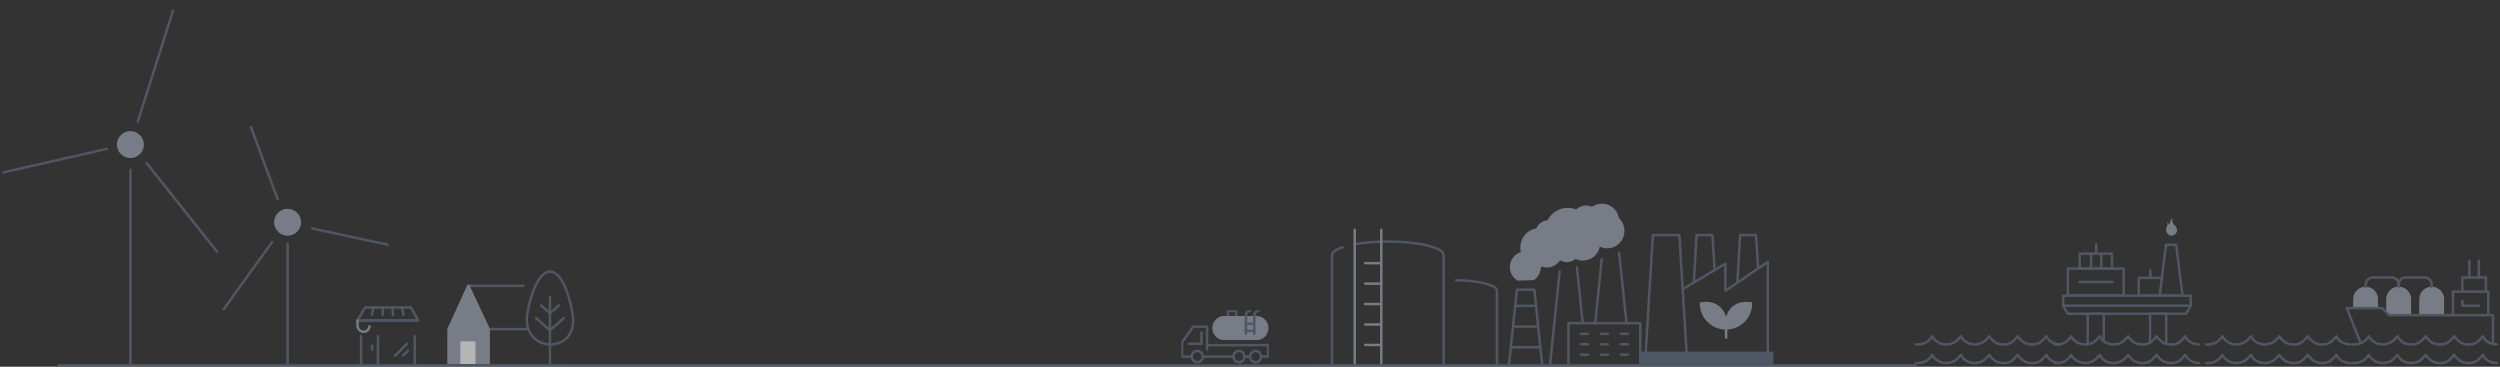 <svg width="634" height="93" viewBox="0 0 634 93" fill="none" xmlns="http://www.w3.org/2000/svg">
<rect x="0" y="0" width="634" height="93" fill="#333333" stroke="none"/>
<g opacity="0.8">
<g opacity="0.8">
<path d="M100.224 90.187L103.222 87.189" stroke="#616C7F" stroke-width="0.628" stroke-linecap="round" stroke-linejoin="round"/>
<path d="M102.185 90.186L103.43 88.951" stroke="#616C7F" stroke-width="0.628" stroke-linecap="round" stroke-linejoin="round"/>
<path d="M91.56 92.653V85.25" stroke="#616C7F" stroke-width="0.628" stroke-linecap="round" stroke-linejoin="round"/>
<path d="M105.176 85.25V92.653" stroke="#616C7F" stroke-width="0.628" stroke-linecap="round" stroke-linejoin="round"/>
<path d="M95.849 85.25V92.631" stroke="#616C7F" stroke-width="0.628" stroke-linecap="round" stroke-linejoin="round"/>
<path d="M94.37 87.644V88.641" stroke="#616C7F" stroke-width="0.628" stroke-linecap="round" stroke-linejoin="round"/>
<path d="M106.01 81.256H90.661" stroke="#616C7F" stroke-width="0.628" stroke-linecap="round" stroke-linejoin="round"/>
<path d="M97.012 79.837L97.127 77.988" stroke="#616C7F" stroke-width="0.628" stroke-linecap="round" stroke-linejoin="round"/>
<path d="M94.32 79.837L94.756 77.988" stroke="#616C7F" stroke-width="0.628" stroke-linecap="round" stroke-linejoin="round"/>
<path d="M99.66 79.837L99.543 77.988" stroke="#616C7F" stroke-width="0.628" stroke-linecap="round" stroke-linejoin="round"/>
<path d="M102.351 79.837L101.915 77.988" stroke="#616C7F" stroke-width="0.628" stroke-linecap="round" stroke-linejoin="round"/>
<path d="M90.201 92.65H106.535" stroke="#616C7F" stroke-width="0.628" stroke-linecap="round" stroke-linejoin="round"/>
<path d="M104.196 77.959H92.579L90.666 81.257H106.07L104.196 77.959Z" stroke="#616C7F" stroke-width="0.628" stroke-linecap="round" stroke-linejoin="round"/>
<path d="M90.667 81.256V82.525C90.658 82.937 90.81 83.336 91.091 83.638C91.371 83.94 91.758 84.122 92.169 84.144C92.555 84.15 92.928 84.011 93.215 83.753C93.501 83.496 93.68 83.14 93.715 82.756H93.729" stroke="#9EA6B5" stroke-width="0.628" stroke-linecap="round" stroke-linejoin="round"/>
<path d="M132.763 72.488H118.778" stroke="#616C7F" stroke-width="0.628" stroke-linecap="round" stroke-linejoin="round"/>
<path d="M124.042 83.455H133.696" stroke="#616C7F" stroke-width="0.628" stroke-linecap="round" stroke-linejoin="round"/>
<path d="M113.752 92.453V83.456L118.778 72.488L123.916 83.456V92.453" fill="#9EA6B5"/>
<path d="M113.752 92.453V83.456L118.778 72.488L123.916 83.456V92.453" stroke="#9EA6B5" stroke-width="0.628" stroke-linecap="round" stroke-linejoin="round"/>
<path d="M145.208 79.594C146.103 85.197 142.567 87.436 139.45 87.36C136.332 87.285 132.955 84.699 133.704 79.66C134.257 75.852 136.382 68.881 139.483 68.881C142.584 68.881 144.555 75.53 145.208 79.594Z" stroke="#616C7F" stroke-width="0.628" stroke-linecap="round" stroke-linejoin="round"/>
<path d="M139.374 83.727L135.93 80.643" stroke="#616C7F" stroke-width="0.628" stroke-linecap="round" stroke-linejoin="round"/>
<path d="M139.316 79.343L137.24 77.477" stroke="#616C7F" stroke-width="0.628" stroke-linecap="round" stroke-linejoin="round"/>
<path d="M139.559 83.727L143.003 80.643" stroke="#616C7F" stroke-width="0.628" stroke-linecap="round" stroke-linejoin="round"/>
<path d="M139.618 79.343L141.697 77.477" stroke="#616C7F" stroke-width="0.628" stroke-linecap="round" stroke-linejoin="round"/>
<path d="M139.47 75.283V92.453" stroke="#616C7F" stroke-width="0.628" stroke-linecap="round" stroke-linejoin="round"/>
<path d="M117.055 92.545V86.871H120.273V92.545" fill="white"/>
<path d="M117.055 92.545V86.871H120.273V92.545" stroke="white" stroke-width="0.628" stroke-linecap="round" stroke-linejoin="round"/>
<path d="M111.137 92.654H142.359" stroke="#616C7F" stroke-width="0.628" stroke-linecap="round" stroke-linejoin="round"/>
<g clip-path="url(#clip0_161_25295)">
<path d="M313.502 80.297V78.859H311.39V80.297" stroke="#616C7F" stroke-width="0.628" stroke-linecap="round" stroke-linejoin="round"/>
<path d="M318.784 80.297H310.334C309.601 80.319 308.905 80.633 308.394 81.174C307.883 81.715 307.597 82.439 307.597 83.193C307.597 83.948 307.883 84.672 308.394 85.213C308.905 85.754 309.601 86.068 310.334 86.09H318.784C319.518 86.068 320.214 85.754 320.725 85.213C321.236 84.672 321.522 83.948 321.522 83.193C321.522 82.439 321.236 81.715 320.725 81.174C320.214 80.633 319.518 80.319 318.784 80.297Z" fill="#9EA6B5" stroke="#9EA6B5" stroke-width="0.314"/>
<path d="M302.235 90.434C302.235 90.719 302.317 90.997 302.471 91.233C302.625 91.47 302.843 91.654 303.099 91.763C303.354 91.872 303.636 91.9 303.907 91.845C304.178 91.789 304.427 91.652 304.623 91.451C304.819 91.25 304.952 90.994 305.006 90.715C305.06 90.436 305.032 90.147 304.926 89.884C304.82 89.621 304.641 89.397 304.411 89.239C304.181 89.08 303.911 88.996 303.634 88.996C303.263 88.996 302.907 89.148 302.645 89.417C302.383 89.687 302.235 90.053 302.235 90.434Z" stroke="#616C7F" stroke-width="0.628" stroke-linecap="round" stroke-linejoin="round"/>
<path d="M302.236 90.435H299.772V86.82L302.588 82.832H306.11V88.625" stroke="#616C7F" stroke-width="0.628" stroke-linecap="round" stroke-linejoin="round"/>
<path d="M304.7 84.279V87.177H301.532" stroke="#616C7F" stroke-width="0.628" stroke-linecap="round" stroke-linejoin="round"/>
<path d="M319.841 90.432H321.601V87.537H306.11" stroke="#616C7F" stroke-width="0.628" stroke-linecap="round" stroke-linejoin="round"/>
<path d="M317.023 90.434C317.023 90.719 317.105 90.997 317.259 91.233C317.412 91.47 317.631 91.654 317.886 91.763C318.142 91.872 318.423 91.9 318.695 91.845C318.966 91.789 319.215 91.652 319.411 91.451C319.606 91.25 319.739 90.994 319.793 90.715C319.847 90.436 319.82 90.147 319.714 89.884C319.608 89.621 319.429 89.397 319.199 89.239C318.969 89.08 318.698 88.996 318.422 88.996C318.051 88.996 317.695 89.148 317.433 89.417C317.17 89.687 317.023 90.053 317.023 90.434Z" stroke="#616C7F" stroke-width="0.628" stroke-linecap="round" stroke-linejoin="round"/>
<path d="M312.799 90.434C312.799 90.719 312.881 90.997 313.035 91.233C313.188 91.47 313.407 91.654 313.662 91.763C313.918 91.872 314.199 91.9 314.47 91.845C314.742 91.789 314.991 91.652 315.187 91.451C315.382 91.25 315.515 90.994 315.569 90.715C315.623 90.436 315.596 90.147 315.49 89.884C315.384 89.621 315.205 89.397 314.975 89.239C314.745 89.08 314.474 88.996 314.198 88.996C313.827 88.996 313.471 89.148 313.208 89.417C312.946 89.687 312.799 90.053 312.799 90.434V90.434Z" stroke="#616C7F" stroke-width="0.628" stroke-linecap="round" stroke-linejoin="round"/>
<path d="M317.022 90.434H315.623" stroke="#616C7F" stroke-width="0.628" stroke-linecap="round" stroke-linejoin="round"/>
<path d="M312.798 90.434H305.052" stroke="#616C7F" stroke-width="0.628" stroke-linecap="round" stroke-linejoin="round"/>
<path d="M318.079 84.64V79.936" stroke="#616C7F" stroke-width="0.628" stroke-linecap="round" stroke-linejoin="round"/>
<path d="M315.967 84.64V79.936" stroke="#616C7F" stroke-width="0.628" stroke-linecap="round" stroke-linejoin="round"/>
<path d="M319.137 78.85C318.998 78.849 318.861 78.877 318.732 78.932C318.604 78.986 318.487 79.066 318.389 79.167C318.29 79.268 318.212 79.387 318.159 79.519C318.106 79.651 318.079 79.793 318.079 79.935" stroke="#616C7F" stroke-width="0.628" stroke-linecap="round" stroke-linejoin="round"/>
<path d="M317.023 78.85C316.743 78.85 316.475 78.964 316.277 79.168C316.079 79.371 315.967 79.647 315.967 79.935" stroke="#616C7F" stroke-width="0.628" stroke-linecap="round" stroke-linejoin="round"/>
<path d="M318.079 82.107H315.967" stroke="#616C7F" stroke-width="0.628" stroke-linecap="round" stroke-linejoin="round"/>
<path d="M318.079 83.918H315.967" stroke="#616C7F" stroke-width="0.628" stroke-linecap="round" stroke-linejoin="round"/>
</g>
<g clip-path="url(#clip1_161_25295)">
<path d="M33.079 92.481V43.088" stroke="#616C7F" stroke-width="0.628" stroke-linecap="round" stroke-linejoin="round"/>
<path d="M43.879 2.699L34.948 30.859" stroke="#616C7F" stroke-width="0.628" stroke-linecap="round" stroke-linejoin="round"/>
<path d="M37.15 41.344L55.024 63.783" stroke="#616C7F" stroke-width="0.628" stroke-linecap="round" stroke-linejoin="round"/>
<path d="M0.898 43.697L27.129 37.75" stroke="#616C7F" stroke-width="0.628" stroke-linecap="round" stroke-linejoin="round"/>
<path d="M36.276 36.651C36.278 37.285 36.092 37.906 35.74 38.434C35.389 38.962 34.888 39.374 34.301 39.618C33.714 39.862 33.068 39.926 32.444 39.803C31.821 39.68 31.248 39.375 30.799 38.926C30.349 38.478 30.043 37.907 29.92 37.285C29.797 36.663 29.861 36.018 30.105 35.433C30.35 34.848 30.763 34.348 31.292 33.997C31.822 33.647 32.444 33.461 33.079 33.463C33.926 33.466 34.737 33.803 35.336 34.4C35.935 34.998 36.273 35.807 36.276 36.651Z" fill="#9EA6B5" stroke="#9EA6B5" stroke-width="0.418"/>
<path d="M76.142 56.333C76.147 56.967 75.963 57.589 75.613 58.119C75.262 58.648 74.762 59.062 74.176 59.308C73.589 59.553 72.943 59.62 72.318 59.498C71.694 59.376 71.12 59.072 70.67 58.624C70.219 58.176 69.912 57.605 69.787 56.983C69.663 56.36 69.727 55.715 69.971 55.129C70.215 54.543 70.628 54.043 71.158 53.691C71.687 53.34 72.31 53.154 72.946 53.156C73.792 53.156 74.603 53.491 75.202 54.086C75.801 54.681 76.139 55.489 76.142 56.333Z" fill="#9EA6B5" stroke="#9EA6B5" stroke-width="0.418"/>
<path d="M63.62 32.195L70.408 50.503" stroke="#616C7F" stroke-width="0.628" stroke-linecap="round" stroke-linejoin="round"/>
<path d="M68.971 61.42L56.7 78.461" stroke="#616C7F" stroke-width="0.628" stroke-linecap="round" stroke-linejoin="round"/>
<path d="M79.136 57.943L98.279 62.039" stroke="#616C7F" stroke-width="0.628" stroke-linecap="round" stroke-linejoin="round"/>
<path d="M72.934 61.789V92.481" stroke="#616C7F" stroke-width="0.628" stroke-linecap="round" stroke-linejoin="round"/>
</g>
<path d="M426.798 73.288L437.561 66.868V73.74L448.318 66.416V89.145" stroke="#616C7F" stroke-width="0.628" stroke-linecap="round" stroke-linejoin="round"/>
<path d="M417.36 89.292L419.18 59.623H425.888L427.707 89.229" stroke="#616C7F" stroke-width="0.628" stroke-linecap="round" stroke-linejoin="round"/>
<path d="M440.61 71.51L441.299 59.617H445.327L445.868 67.982" stroke="#616C7F" stroke-width="0.628" stroke-linecap="round" stroke-linejoin="round"/>
<path d="M429.558 71.51L430.247 59.617H434.269L434.816 68.361" stroke="#616C7F" stroke-width="0.628" stroke-linecap="round" stroke-linejoin="round"/>
<path d="M437.74 82.289C437.74 82.289 437.74 76.048 444.049 76.936C444.049 78.617 443.382 80.228 442.194 81.416C441.006 82.604 439.394 83.272 437.714 83.272C436.034 83.272 434.422 82.604 433.234 81.416C432.046 80.228 431.378 78.617 431.378 76.936C437.745 76.048 437.745 82.289 437.745 82.289V85.853" fill="#9EA6B5"/>
<path d="M437.74 82.289C437.74 82.289 437.74 76.048 444.049 76.936C444.049 78.617 443.382 80.228 442.194 81.416C441.006 82.604 439.394 83.272 437.714 83.272C436.034 83.272 434.422 82.604 433.234 81.416C432.046 80.228 431.378 78.617 431.378 76.936C437.745 76.048 437.745 82.289 437.745 82.289V85.853" stroke="#9EA6B5" stroke-width="0.628"/>
<path d="M449.406 89.475H416.372V92.65H449.406V89.475Z" fill="#616C7F" stroke="#616C7F" stroke-width="0.628" stroke-linecap="round" stroke-linejoin="round"/>
<path d="M386.893 73.467H384.68L382.661 92.655" stroke="#616C7F" stroke-width="0.628" stroke-linecap="round" stroke-linejoin="round"/>
<path d="M386.893 73.467H389.106L391.12 92.655" stroke="#616C7F" stroke-width="0.628" stroke-linecap="round" stroke-linejoin="round"/>
<path d="M395.532 68.777L393.082 92.653" stroke="#616C7F" stroke-width="0.628" stroke-linecap="round" stroke-linejoin="round"/>
<path d="M399.89 67.764L401.383 81.956" stroke="#616C7F" stroke-width="0.628" stroke-linecap="round" stroke-linejoin="round"/>
<path d="M406.205 65.721L404.539 81.957" stroke="#616C7F" stroke-width="0.628" stroke-linecap="round" stroke-linejoin="round"/>
<path d="M410.605 64.043L412.487 81.957" stroke="#616C7F" stroke-width="0.628" stroke-linecap="round" stroke-linejoin="round"/>
<path d="M389.007 71.035C389.549 70.672 389.993 70.179 390.301 69.6C390.608 69.021 390.769 68.374 390.768 67.717C390.77 67.701 390.77 67.685 390.768 67.669L391.041 67.642C391.356 67.749 391.683 67.815 392.014 67.839C392.721 67.88 393.427 67.734 394.06 67.415C394.694 67.095 395.234 66.614 395.626 66.018C396.234 66.381 396.94 66.542 397.644 66.478C398.348 66.415 399.014 66.129 399.548 65.662C400.053 65.899 400.597 66.039 401.152 66.076C402.204 66.139 403.244 65.818 404.081 65.17C404.918 64.523 405.496 63.593 405.71 62.551C406.657 63.003 407.733 63.097 408.743 62.818C409.753 62.538 410.631 61.903 411.217 61.027C411.804 60.15 412.06 59.091 411.94 58.04C411.82 56.989 411.332 56.017 410.563 55.298C410.434 54.565 410.124 53.877 409.662 53.297C409.2 52.717 408.601 52.264 407.92 51.98C407.239 51.696 406.497 51.59 405.765 51.671C405.032 51.753 404.332 52.02 403.728 52.447C403.327 52.261 402.896 52.148 402.456 52.113C401.958 52.083 401.459 52.156 400.99 52.326C400.521 52.497 400.091 52.762 399.727 53.105C399.159 52.881 398.559 52.75 397.95 52.718C396.833 52.648 395.72 52.906 394.745 53.462C393.771 54.018 392.978 54.848 392.461 55.85C391.844 55.898 391.252 56.114 390.748 56.475C390.243 56.836 389.845 57.328 389.595 57.9C388.46 58.099 387.431 58.695 386.688 59.585C385.946 60.474 385.538 61.6 385.536 62.763C385.54 63.16 385.589 63.556 385.684 63.942C384.955 64.167 384.306 64.602 383.817 65.192C383.328 65.783 383.02 66.505 382.93 67.269C382.839 68.034 382.971 68.808 383.309 69.499C383.647 70.189 384.176 70.765 384.832 71.157" fill="#9EA6B5"/>
<path d="M381.23 92.654H417.282" stroke="#616C7F" stroke-width="0.628" stroke-linecap="round" stroke-linejoin="round"/>
<path d="M415.978 81.955H397.766V92.653H415.978V81.955Z" stroke="#616C7F" stroke-width="0.628" stroke-linecap="round" stroke-linejoin="round"/>
<path d="M384.249 77.566H389.538" stroke="#616C7F" stroke-width="0.628" stroke-linecap="round" stroke-linejoin="round"/>
<path d="M384.249 82.816H389.538" stroke="#616C7F" stroke-width="0.628" stroke-linecap="round" stroke-linejoin="round"/>
<path d="M383.445 88.066H390.343" stroke="#616C7F" stroke-width="0.628" stroke-linecap="round" stroke-linejoin="round"/>
<path d="M400.92 84.664H402.729" stroke="#616C7F" stroke-width="0.628" stroke-linecap="round" stroke-linejoin="round"/>
<path d="M405.968 84.664H407.777" stroke="#616C7F" stroke-width="0.628" stroke-linecap="round" stroke-linejoin="round"/>
<path d="M411.015 84.664H412.823" stroke="#616C7F" stroke-width="0.628" stroke-linecap="round" stroke-linejoin="round"/>
<path d="M400.92 87.309H402.729" stroke="#616C7F" stroke-width="0.628" stroke-linecap="round" stroke-linejoin="round"/>
<path d="M405.968 87.309H407.777" stroke="#616C7F" stroke-width="0.628" stroke-linecap="round" stroke-linejoin="round"/>
<path d="M411.015 87.309H412.823" stroke="#616C7F" stroke-width="0.628" stroke-linecap="round" stroke-linejoin="round"/>
<path d="M400.92 89.951H402.729" stroke="#616C7F" stroke-width="0.628" stroke-linecap="round" stroke-linejoin="round"/>
<path d="M405.968 89.951H407.777" stroke="#616C7F" stroke-width="0.628" stroke-linecap="round" stroke-linejoin="round"/>
<path d="M411.015 89.951H412.823" stroke="#616C7F" stroke-width="0.628" stroke-linecap="round" stroke-linejoin="round"/>
<path d="M343.533 61.932C345.888 61.506 348.806 61.254 351.961 61.254C359.779 61.254 366.114 62.794 366.114 64.698V92.469" stroke="#616C7F" stroke-width="0.628" stroke-linecap="round" stroke-linejoin="round"/>
<path d="M343.564 58.262V92.474" stroke="#9EA6B5" stroke-width="0.628" stroke-linecap="round" stroke-linejoin="round"/>
<path d="M350.29 58.262V92.474" stroke="#9EA6B5" stroke-width="0.628" stroke-linecap="round" stroke-linejoin="round"/>
<path d="M346.226 66.738H349.869" stroke="#9EA6B5" stroke-width="0.628" stroke-linecap="round" stroke-linejoin="round"/>
<path d="M346.226 71.922H349.869" stroke="#9EA6B5" stroke-width="0.628" stroke-linecap="round" stroke-linejoin="round"/>
<path d="M346.226 77.106H349.869" stroke="#9EA6B5" stroke-width="0.628" stroke-linecap="round" stroke-linejoin="round"/>
<path d="M346.226 82.289H349.869" stroke="#9EA6B5" stroke-width="0.628" stroke-linecap="round" stroke-linejoin="round"/>
<path d="M346.226 87.478H349.869" stroke="#9EA6B5" stroke-width="0.628" stroke-linecap="round" stroke-linejoin="round"/>
<path d="M337.813 92.473V64.702C337.813 63.95 338.796 63.261 340.468 62.693" stroke="#616C7F" stroke-width="0.628" stroke-linecap="round" stroke-linejoin="round"/>
<path d="M369.254 71.07C375.027 71.133 379.627 72.295 379.627 73.72V92.474" stroke="#616C7F" stroke-width="0.628" stroke-linecap="round" stroke-linejoin="round"/>
<path d="M333.912 92.652H383.528" stroke="#616C7F" stroke-width="0.628" stroke-linecap="round" stroke-linejoin="round"/>
<path d="M14.897 92.652L485.812 92.653" stroke="#616C7F" stroke-width="0.628" stroke-linecap="round" stroke-linejoin="round"/>
<g clip-path="url(#clip2_161_25295)">
<path d="M550.585 59.755C550.585 59.755 549.677 59.755 549.359 58.55C549.137 57.713 549.911 57.399 549.597 56.349L550.204 56.977C550.204 56.977 550.342 55.638 550.949 55.332C550.849 55.659 550.852 56.009 550.956 56.334C551.061 56.66 551.263 56.945 551.535 57.152C552.677 58.194 551.953 59.839 550.585 59.755Z" fill="#9EA6B5"/>
<path d="M529.432 87.142V79.568H533.516V86.314" stroke="#616C7F" stroke-width="0.628" stroke-linecap="round" stroke-linejoin="round"/>
<path d="M545.262 86.816V79.568H549.346V86.979" stroke="#616C7F" stroke-width="0.628" stroke-linecap="round" stroke-linejoin="round"/>
<path d="M554.38 79.569H539.387H524.393L523.205 77.514V74.986H539.387H555.568V77.514L554.38 79.569Z" stroke="#616C7F" stroke-width="0.628" stroke-linecap="round" stroke-linejoin="round"/>
<path d="M538.571 68.107H524.415V74.912H538.571V68.107Z" stroke="#616C7F" stroke-width="0.628" stroke-linecap="round" stroke-linejoin="round"/>
<path d="M535.587 64.334H527.402V68.109H535.587V64.334Z" stroke="#616C7F" stroke-width="0.628" stroke-linecap="round" stroke-linejoin="round"/>
<path d="M555.568 77.514H523.205" stroke="#616C7F" stroke-width="0.628" stroke-linecap="round" stroke-linejoin="round"/>
<path d="M527.402 71.51H535.772" stroke="#616C7F" stroke-width="0.628" stroke-linecap="round" stroke-linejoin="round"/>
<path d="M530.298 64.334V68.109" stroke="#616C7F" stroke-width="0.628" stroke-linecap="round" stroke-linejoin="round"/>
<path d="M532.879 64.334V68.109" stroke="#616C7F" stroke-width="0.628" stroke-linecap="round" stroke-linejoin="round"/>
<path d="M531.586 64.333V61.91" stroke="#616C7F" stroke-width="0.628" stroke-linecap="round" stroke-linejoin="round"/>
<path d="M549.305 62.094H551.878L553.494 74.987H547.689L549.305 62.094Z" stroke="#616C7F" stroke-width="0.628" stroke-linecap="round" stroke-linejoin="round"/>
<path d="M548.255 70.477H542.379V74.988H548.255" stroke="#616C7F" stroke-width="0.628" stroke-linecap="round" stroke-linejoin="round"/>
<path d="M545.316 70.476V68.543" stroke="#616C7F" stroke-width="0.628" stroke-linecap="round" stroke-linejoin="round"/>
<path d="M557.699 92.065C556.642 92.075 555.62 91.686 554.836 90.977C554.578 90.678 554.356 90.35 554.175 89.998C553.898 90.341 553.602 90.668 553.288 90.977C552.716 91.608 551.926 91.996 551.078 92.065H550.539C550.025 92.079 549.514 91.991 549.035 91.804C548.556 91.617 548.12 91.336 547.752 90.977C547.425 90.695 547.143 90.365 546.915 89.998C546.76 90.165 546.178 90.835 546.023 90.977C545.453 91.606 544.665 91.996 543.818 92.065H543.257C542.749 92.081 542.243 91.993 541.77 91.805C541.297 91.618 540.868 91.337 540.508 90.977C540.191 90.692 539.918 90.362 539.696 89.998C539.419 90.342 539.121 90.669 538.805 90.977C538.067 91.688 537.08 92.078 536.056 92.065C534.996 92.093 533.967 91.702 533.193 90.977C532.936 90.678 532.716 90.35 532.536 89.998C532.21 90.308 531.9 90.635 531.607 90.977C530.843 91.697 529.828 92.087 528.779 92.065C527.746 92.065 526.751 91.677 525.992 90.977C525.681 90.706 525.43 90.372 525.255 89.998C525.024 90.345 524.765 90.672 524.481 90.977C523.726 91.684 522.728 92.074 521.694 92.065H521.075" stroke="#616C7F" stroke-width="0.628" stroke-linecap="round" stroke-linejoin="round"/>
<path d="M557.699 87.349C556.642 87.358 555.62 86.97 554.836 86.261C554.577 85.961 554.355 85.631 554.175 85.277C553.899 85.622 553.603 85.951 553.288 86.261C552.716 86.891 551.926 87.28 551.078 87.349H550.539C550.025 87.363 549.514 87.274 549.035 87.087C548.556 86.9 548.12 86.619 547.752 86.261C547.424 85.978 547.142 85.646 546.915 85.277C546.76 85.449 546.178 86.139 546.023 86.261C545.453 86.89 544.665 87.279 543.818 87.349H543.257C542.749 87.364 542.243 87.276 541.77 87.089C541.297 86.902 540.868 86.62 540.508 86.261C540.19 85.975 539.917 85.644 539.696 85.277C539.42 85.623 539.122 85.952 538.805 86.261C538.067 86.971 537.08 87.362 536.056 87.349C534.996 87.376 533.967 86.986 533.193 86.261C532.935 85.961 532.714 85.631 532.536 85.277C532.302 85.449 531.733 86.139 531.607 86.261C530.843 86.98 529.828 87.371 528.779 87.349C527.746 87.349 526.751 86.96 525.992 86.261C525.679 85.989 525.428 85.653 525.255 85.277C525.025 85.626 524.766 85.955 524.481 86.261C523.726 86.968 522.728 87.358 521.694 87.349H521.075" stroke="#616C7F" stroke-width="0.628" stroke-linecap="round" stroke-linejoin="round"/>
</g>
<g clip-path="url(#clip3_161_25295)">
<path d="M631.023 79.929V73.949H622.056V79.929" stroke="#616C7F" stroke-width="0.628" stroke-linecap="round" stroke-linejoin="round"/>
<path d="M624.45 73.95V70.363H630.43V73.97" stroke="#616C7F" stroke-width="0.628" stroke-linecap="round" stroke-linejoin="round"/>
<path d="M628.635 70.363V66.115" stroke="#616C7F" stroke-width="0.628" stroke-linecap="round" stroke-linejoin="round"/>
<path d="M626.242 70.362V66.178" stroke="#616C7F" stroke-width="0.628" stroke-linecap="round" stroke-linejoin="round"/>
<path d="M596.928 78.137V75.743C596.957 74.97 597.284 74.237 597.842 73.7C598.399 73.163 599.143 72.863 599.918 72.863C600.692 72.863 601.436 73.163 601.993 73.7C602.551 74.237 602.879 74.97 602.908 75.743V78.137" fill="#9EA6B5"/>
<path d="M596.928 78.137V75.743C596.957 74.97 597.284 74.237 597.842 73.7C598.399 73.163 599.143 72.863 599.918 72.863C600.692 72.863 601.436 73.163 601.993 73.7C602.551 74.237 602.879 74.97 602.908 75.743V78.137" stroke="#9EA6B5" stroke-width="0.314"/>
<path d="M611.294 79.928V75.743C611.265 74.97 610.937 74.237 610.38 73.7C609.822 73.163 609.078 72.863 608.304 72.863C607.53 72.863 606.786 73.163 606.228 73.7C605.671 74.237 605.343 74.97 605.314 75.743V79.33L605.912 79.928" fill="#9EA6B5"/>
<path d="M611.294 79.928V75.743C611.265 74.97 610.937 74.237 610.38 73.7C609.822 73.163 609.078 72.863 608.304 72.863C607.53 72.863 606.786 73.163 606.228 73.7C605.671 74.237 605.343 74.97 605.314 75.743V79.33L605.912 79.928" stroke="#9EA6B5" stroke-width="0.314"/>
<path d="M613.687 79.928V75.743C613.715 74.97 614.043 74.237 614.601 73.7C615.158 73.163 615.902 72.863 616.676 72.863C617.451 72.863 618.195 73.163 618.752 73.7C619.31 74.237 619.637 74.97 619.666 75.743V79.928" fill="#9EA6B5"/>
<path d="M613.687 79.928V75.743C613.715 74.97 614.043 74.237 614.601 73.7C615.158 73.163 615.902 72.863 616.676 72.863C617.451 72.863 618.195 73.163 618.752 73.7C619.31 74.237 619.637 74.97 619.666 75.743V79.928" stroke="#9EA6B5" stroke-width="0.314"/>
<path d="M599.931 72.757V72.159C599.931 71.923 599.977 71.689 600.067 71.471C600.157 71.253 600.289 71.055 600.456 70.888C600.623 70.721 600.821 70.589 601.039 70.499C601.257 70.409 601.49 70.363 601.726 70.363H606.509C606.745 70.363 606.979 70.409 607.197 70.499C607.415 70.589 607.613 70.721 607.78 70.888C607.947 71.055 608.079 71.253 608.169 71.471C608.259 71.689 608.305 71.923 608.305 72.159V72.757" stroke="#616C7F" stroke-width="0.628" stroke-linecap="round" stroke-linejoin="round"/>
<path d="M608.306 72.757V72.159C608.305 71.923 608.35 71.689 608.44 71.471C608.529 71.253 608.661 71.055 608.828 70.888C608.994 70.721 609.192 70.589 609.41 70.499C609.628 70.409 609.861 70.363 610.097 70.363H614.88C615.116 70.363 615.349 70.409 615.567 70.499C615.785 70.589 615.984 70.721 616.15 70.888C616.317 71.055 616.449 71.253 616.539 71.471C616.629 71.689 616.675 71.923 616.675 72.159V72.757" stroke="#616C7F" stroke-width="0.628" stroke-linecap="round" stroke-linejoin="round"/>
<path d="M628.635 77.539H624.45V76.342" stroke="#616C7F" stroke-width="0.628" stroke-linecap="round" stroke-linejoin="round"/>
<path d="M633.17 92.064C632.112 92.074 631.09 91.684 630.308 90.971C630.049 90.672 629.828 90.344 629.647 89.992C629.371 90.336 629.074 90.663 628.76 90.971C628.189 91.603 627.399 91.994 626.55 92.064H626.01C625.496 92.077 624.985 91.988 624.506 91.8C624.027 91.612 623.591 91.331 623.223 90.971C622.898 90.688 622.616 90.358 622.386 89.992C622.232 90.164 621.654 90.829 621.499 90.971C620.929 91.603 620.138 91.994 619.29 92.064H618.729C618.221 92.08 617.715 91.991 617.243 91.803C616.77 91.615 616.342 91.332 615.984 90.971C615.665 90.687 615.39 90.357 615.168 89.992C614.892 90.337 614.594 90.664 614.277 90.971C613.542 91.684 612.555 92.076 611.532 92.064C610.469 92.093 609.439 91.7 608.665 90.971C608.408 90.672 608.187 90.344 608.008 89.992C607.774 90.164 607.205 90.829 607.079 90.971C606.317 91.695 605.3 92.087 604.25 92.064C603.217 92.063 602.222 91.673 601.463 90.971C601.152 90.7 600.902 90.366 600.727 89.992C600.495 90.339 600.236 90.666 599.953 90.971C599.2 91.682 598.201 92.073 597.166 92.064H596.546" stroke="#616C7F" stroke-width="0.628" stroke-linecap="round" stroke-linejoin="round"/>
<path d="M633.17 87.344C632.113 87.356 631.09 86.968 630.308 86.257C630.049 85.957 629.828 85.629 629.647 85.277C629.371 85.621 629.074 85.948 628.76 86.257C628.188 86.887 627.398 87.276 626.55 87.344H626.01C625.497 87.359 624.985 87.27 624.506 87.083C624.028 86.896 623.591 86.615 623.223 86.257C622.898 85.973 622.616 85.643 622.386 85.277C622.232 85.449 621.654 86.135 621.499 86.257C620.928 86.887 620.138 87.276 619.29 87.344H618.729C618.221 87.362 617.715 87.274 617.243 87.087C616.771 86.9 616.342 86.617 615.984 86.257C615.665 85.972 615.39 85.642 615.168 85.277C614.892 85.622 614.594 85.949 614.277 86.257C613.541 86.968 612.554 87.359 611.532 87.344C610.47 87.375 609.439 86.984 608.665 86.257C608.408 85.957 608.187 85.629 608.008 85.277C607.774 85.449 607.205 86.135 607.079 86.257C606.317 86.978 605.3 87.369 604.25 87.344C603.218 87.345 602.222 86.957 601.463 86.257C601.152 85.985 600.902 85.651 600.727 85.277C600.495 85.624 600.236 85.951 599.953 86.257C599.199 86.966 598.2 87.356 597.166 87.344H596.546" stroke="#616C7F" stroke-width="0.628" stroke-linecap="round" stroke-linejoin="round"/>
<path d="M598.635 86.912L595.149 78.137H604.117L605.912 79.928H632.221V86.912" stroke="#616C7F" stroke-width="0.628" stroke-linecap="round" stroke-linejoin="round"/>
</g>
<path d="M596.034 92.064C594.976 92.074 593.953 91.684 593.171 90.971C592.913 90.672 592.691 90.344 592.51 89.992C592.234 90.336 591.938 90.663 591.623 90.971C591.052 91.603 590.262 91.994 589.413 92.064H588.874C588.36 92.077 587.848 91.988 587.369 91.8C586.891 91.612 586.454 91.331 586.087 90.971C585.761 90.688 585.479 90.358 585.25 89.992C585.095 90.164 584.517 90.829 584.363 90.971C583.792 91.603 583.002 91.994 582.153 92.064H581.592C581.084 92.08 580.578 91.991 580.106 91.803C579.634 91.615 579.205 91.332 578.847 90.971C578.528 90.687 578.253 90.357 578.031 89.992C577.755 90.337 577.457 90.664 577.14 90.971C576.405 91.684 575.418 92.076 574.395 92.064C573.333 92.093 572.302 91.7 571.528 90.971C571.271 90.672 571.051 90.344 570.871 89.992C570.637 90.164 570.068 90.829 569.942 90.971C569.181 91.695 568.164 92.087 567.114 92.064C566.08 92.063 565.085 91.673 564.327 90.971C564.016 90.7 563.765 90.366 563.59 89.992C563.359 90.339 563.1 90.666 562.816 90.971C562.063 91.682 561.064 92.073 560.029 92.064H559.41" stroke="#616C7F" stroke-width="0.628" stroke-linecap="round" stroke-linejoin="round"/>
<path d="M596.034 87.344C594.976 87.356 593.954 86.968 593.171 86.257C592.913 85.957 592.691 85.629 592.51 85.277C592.234 85.621 591.938 85.948 591.623 86.257C591.051 86.887 590.261 87.276 589.413 87.344H588.874C588.36 87.359 587.848 87.27 587.37 87.083C586.891 86.896 586.455 86.615 586.087 86.257C585.761 85.973 585.479 85.643 585.25 85.277C585.095 85.449 584.517 86.135 584.363 86.257C583.791 86.887 583.001 87.276 582.153 87.344H581.592C581.085 87.362 580.579 87.274 580.106 87.087C579.634 86.9 579.205 86.617 578.847 86.257C578.528 85.972 578.253 85.642 578.031 85.277C577.755 85.622 577.457 85.949 577.14 86.257C576.405 86.968 575.418 87.359 574.395 87.344C573.333 87.375 572.302 86.984 571.528 86.257C571.271 85.957 571.051 85.629 570.871 85.277C570.637 85.449 570.068 86.135 569.942 86.257C569.18 86.978 568.163 87.369 567.114 87.344C566.081 87.345 565.086 86.957 564.327 86.257C564.016 85.985 563.765 85.651 563.59 85.277C563.359 85.624 563.1 85.951 562.816 86.257C562.062 86.966 561.064 87.356 560.029 87.344H559.41" stroke="#616C7F" stroke-width="0.628" stroke-linecap="round" stroke-linejoin="round"/>
<path d="M522.472 92.064C521.414 92.074 520.391 91.684 519.609 90.971C519.351 90.672 519.129 90.344 518.948 89.992C518.672 90.336 518.376 90.663 518.061 90.971C517.49 91.603 516.7 91.994 515.851 92.064H515.312C514.798 92.077 514.286 91.988 513.807 91.8C513.329 91.612 512.892 91.331 512.525 90.971C512.199 90.688 511.917 90.358 511.688 89.992C511.533 90.164 510.955 90.829 510.801 90.971C510.23 91.603 509.44 91.994 508.591 92.064H508.03C507.522 92.08 507.016 91.991 506.544 91.803C506.072 91.615 505.643 91.332 505.285 90.971C504.966 90.687 504.691 90.357 504.469 89.992C504.193 90.337 503.895 90.664 503.578 90.971C502.843 91.684 501.856 92.076 500.833 92.064C499.771 92.093 498.74 91.7 497.966 90.971C497.709 90.672 497.489 90.344 497.309 89.992C497.075 90.164 496.506 90.829 496.38 90.971C495.619 91.695 494.602 92.087 493.552 92.064C492.518 92.063 491.523 91.673 490.765 90.971C490.454 90.7 490.203 90.366 490.028 89.992C489.797 90.339 489.538 90.666 489.254 90.971C488.501 91.682 487.502 92.073 486.467 92.064H485.848" stroke="#616C7F" stroke-width="0.628" stroke-linecap="round" stroke-linejoin="round"/>
<path d="M522.472 87.344C521.414 87.356 520.392 86.968 519.609 86.257C519.351 85.957 519.129 85.629 518.948 85.277C518.672 85.621 518.376 85.948 518.061 86.257C517.489 86.887 516.699 87.276 515.851 87.344H515.312C514.798 87.359 514.286 87.27 513.808 87.083C513.329 86.896 512.893 86.615 512.525 86.257C512.199 85.973 511.917 85.643 511.688 85.277C511.533 85.449 510.955 86.135 510.801 86.257C510.229 86.887 509.439 87.276 508.591 87.344H508.03C507.523 87.362 507.017 87.274 506.544 87.087C506.072 86.9 505.643 86.617 505.285 86.257C504.966 85.972 504.691 85.642 504.469 85.277C504.193 85.622 503.895 85.949 503.578 86.257C502.843 86.968 501.856 87.359 500.833 87.344C499.771 87.375 498.74 86.984 497.966 86.257C497.709 85.957 497.489 85.629 497.309 85.277C497.075 85.449 496.506 86.135 496.38 86.257C495.618 86.978 494.601 87.369 493.552 87.344C492.519 87.345 491.524 86.957 490.765 86.257C490.454 85.985 490.203 85.651 490.028 85.277C489.797 85.624 489.538 85.951 489.254 86.257C488.5 86.966 487.502 87.356 486.467 87.344H485.848" stroke="#616C7F" stroke-width="0.628" stroke-linecap="round" stroke-linejoin="round"/>
</g>
</g>
<defs>
<clipPath id="clip0_161_25295">
<rect width="22.178" height="13.391" fill="white" transform="translate(299.597 78.672)"/>
</clipPath>
<clipPath id="clip1_161_25295">
<rect width="99.176" height="92.48" fill="white"/>
</clipPath>
<clipPath id="clip2_161_25295">
<rect width="37.252" height="37.047" fill="white" transform="translate(520.76 55.332)"/>
</clipPath>
<clipPath id="clip3_161_25295">
<rect width="38.649" height="26.577" fill="white" transform="translate(594.837 65.803)"/>
</clipPath>
</defs>
</svg>
